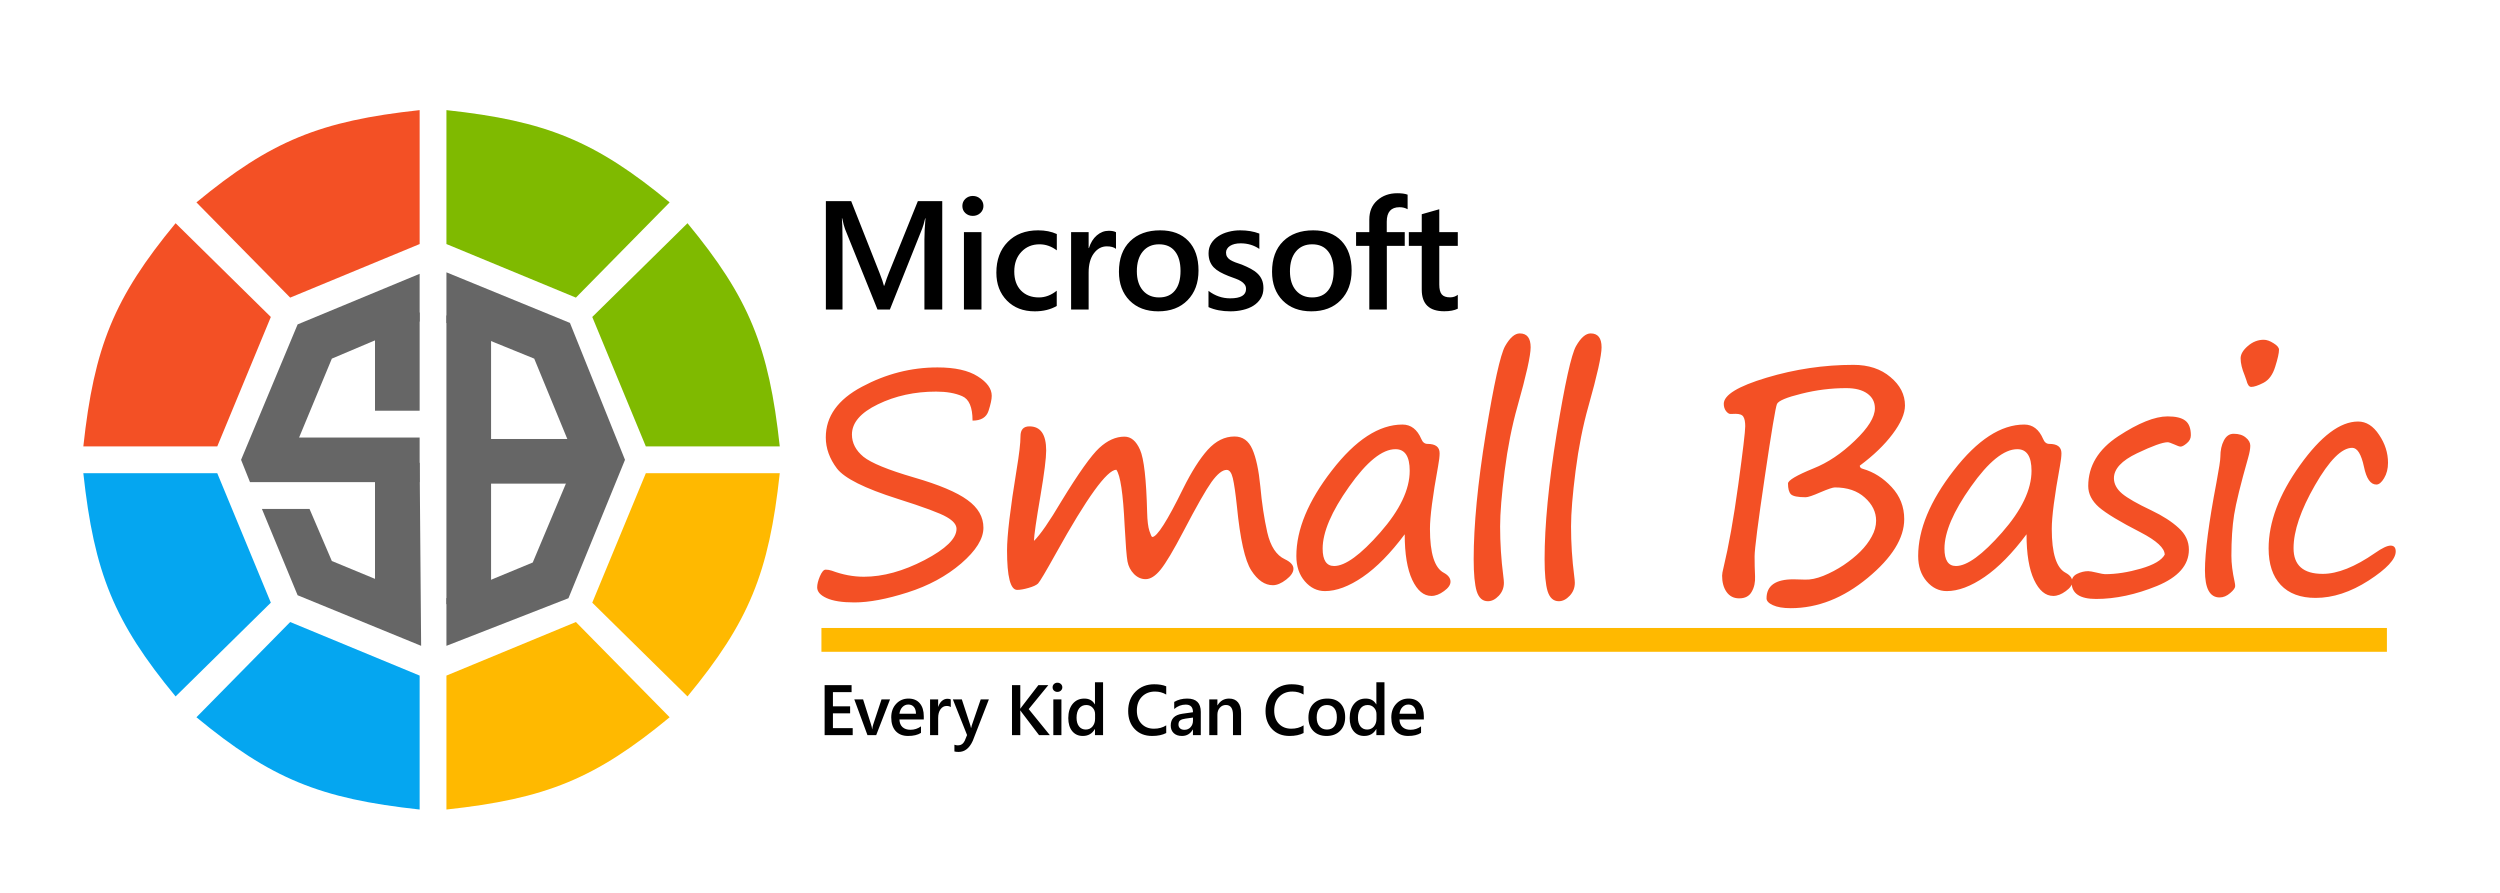 <svg width="280" height="100" viewBox="0 0 840 300" fill="none" xmlns="http://www.w3.org/2000/svg">
<path d="M286.508 247H277.074V230.195H286.133V232.562H279.863V237.32H285.641V239.676H279.863V244.645H286.508V247ZM299.047 235L294.407 247H291.465L287.047 235H290L292.661 243.391C292.864 244.008 292.989 244.547 293.036 245.008H293.071C293.141 244.43 293.25 243.906 293.399 243.438L296.188 235H299.047ZM310.392 241.738H302.212C302.243 242.848 302.583 243.703 303.231 244.305C303.888 244.906 304.786 245.207 305.927 245.207C307.208 245.207 308.384 244.824 309.454 244.059V246.25C308.36 246.938 306.915 247.281 305.118 247.281C303.353 247.281 301.966 246.738 300.958 245.652C299.958 244.559 299.458 243.023 299.458 241.047C299.458 239.18 300.009 237.66 301.11 236.488C302.22 235.309 303.595 234.719 305.235 234.719C306.876 234.719 308.145 235.246 309.044 236.301C309.942 237.355 310.392 238.82 310.392 240.695V241.738ZM307.767 239.816C307.759 238.84 307.528 238.082 307.075 237.543C306.622 236.996 305.997 236.723 305.2 236.723C304.419 236.723 303.755 237.008 303.208 237.578C302.669 238.148 302.337 238.895 302.212 239.816H307.767ZM319.462 237.59C319.134 237.332 318.662 237.203 318.044 237.203C317.24 237.203 316.568 237.566 316.029 238.293C315.49 239.02 315.22 240.008 315.22 241.258V247H312.501V235H315.22V237.473H315.267C315.533 236.629 315.939 235.973 316.486 235.504C317.04 235.027 317.658 234.789 318.337 234.789C318.83 234.789 319.205 234.863 319.462 235.012V237.59ZM332.26 235L326.846 248.922C325.721 251.406 324.143 252.648 322.111 252.648C321.541 252.648 321.064 252.598 320.682 252.496V250.234C321.111 250.375 321.502 250.445 321.853 250.445C322.869 250.445 323.627 249.945 324.127 248.945L324.935 246.977L320.166 235H323.178L326.037 243.719C326.068 243.828 326.139 244.117 326.248 244.586H326.307C326.346 244.406 326.416 244.125 326.518 243.742L329.518 235H332.26ZM352.745 247H349.112L343.265 239.312C343.046 239.023 342.913 238.828 342.866 238.727H342.819V247H340.03V230.195H342.819V238.094H342.866C342.96 237.922 343.093 237.73 343.265 237.52L348.901 230.195H352.241L345.643 238.258L352.745 247ZM355.288 232.48C354.843 232.48 354.46 232.336 354.14 232.047C353.827 231.758 353.671 231.391 353.671 230.945C353.671 230.5 353.827 230.129 354.14 229.832C354.46 229.535 354.843 229.387 355.288 229.387C355.749 229.387 356.14 229.535 356.46 229.832C356.781 230.129 356.941 230.5 356.941 230.945C356.941 231.367 356.781 231.73 356.46 232.035C356.14 232.332 355.749 232.48 355.288 232.48ZM356.636 247H353.917V235H356.636V247ZM370.629 247H367.91V244.961H367.863C366.988 246.508 365.64 247.281 363.82 247.281C362.344 247.281 361.16 246.746 360.269 245.676C359.387 244.598 358.945 243.133 358.945 241.281C358.945 239.297 359.433 237.707 360.41 236.512C361.394 235.316 362.703 234.719 364.336 234.719C365.953 234.719 367.129 235.367 367.863 236.664H367.91V229.234H370.629V247ZM367.945 241.516V239.945C367.945 239.094 367.668 238.371 367.113 237.777C366.558 237.184 365.851 236.887 364.992 236.887C363.976 236.887 363.176 237.266 362.59 238.023C362.012 238.781 361.723 239.832 361.723 241.176C361.723 242.395 362 243.359 362.555 244.07C363.117 244.773 363.871 245.125 364.816 245.125C365.746 245.125 366.5 244.785 367.078 244.105C367.656 243.418 367.945 242.555 367.945 241.516ZM391.852 246.297C390.587 246.953 389.012 247.281 387.13 247.281C384.692 247.281 382.739 246.512 381.27 244.973C379.802 243.434 379.067 241.414 379.067 238.914C379.067 236.227 379.891 234.055 381.54 232.398C383.196 230.742 385.286 229.914 387.809 229.914C389.434 229.914 390.782 230.145 391.852 230.605V233.371C390.72 232.699 389.47 232.363 388.102 232.363C386.282 232.363 384.805 232.945 383.673 234.109C382.548 235.273 381.985 236.828 381.985 238.773C381.985 240.625 382.512 242.102 383.567 243.203C384.622 244.297 386.009 244.844 387.727 244.844C389.313 244.844 390.688 244.469 391.852 243.719V246.297ZM403.466 247H400.829V245.125H400.783C399.954 246.562 398.74 247.281 397.138 247.281C395.958 247.281 395.033 246.961 394.361 246.32C393.697 245.68 393.365 244.832 393.365 243.777C393.365 241.512 394.669 240.191 397.279 239.816L400.841 239.312C400.841 237.602 400.029 236.746 398.404 236.746C396.974 236.746 395.685 237.238 394.536 238.223V235.844C395.802 235.094 397.263 234.719 398.919 234.719C401.95 234.719 403.466 236.211 403.466 239.195V247ZM400.841 241.105L398.322 241.457C397.54 241.559 396.95 241.75 396.552 242.031C396.161 242.305 395.966 242.789 395.966 243.484C395.966 243.992 396.146 244.41 396.505 244.738C396.872 245.059 397.361 245.219 397.97 245.219C398.798 245.219 399.482 244.93 400.021 244.352C400.568 243.766 400.841 243.031 400.841 242.148V241.105ZM417.002 247H414.283V240.238C414.283 237.996 413.49 236.875 411.904 236.875C411.076 236.875 410.392 237.188 409.853 237.812C409.314 238.43 409.045 239.211 409.045 240.156V247H406.314V235H409.045V236.992H409.092C409.99 235.477 411.287 234.719 412.982 234.719C414.287 234.719 415.283 235.145 415.97 235.996C416.658 236.84 417.002 238.062 417.002 239.664V247ZM438.003 246.297C436.737 246.953 435.163 247.281 433.28 247.281C430.842 247.281 428.889 246.512 427.421 244.973C425.952 243.434 425.217 241.414 425.217 238.914C425.217 236.227 426.042 234.055 427.69 232.398C429.346 230.742 431.436 229.914 433.96 229.914C435.585 229.914 436.932 230.145 438.003 230.605V233.371C436.87 232.699 435.62 232.363 434.253 232.363C432.432 232.363 430.956 232.945 429.823 234.109C428.698 235.273 428.135 236.828 428.135 238.773C428.135 240.625 428.663 242.102 429.717 243.203C430.772 244.297 432.159 244.844 433.878 244.844C435.464 244.844 436.839 244.469 438.003 243.719V246.297ZM445.726 247.281C443.874 247.281 442.394 246.723 441.284 245.605C440.183 244.48 439.632 242.992 439.632 241.141C439.632 239.125 440.206 237.551 441.355 236.418C442.511 235.285 444.066 234.719 446.019 234.719C447.894 234.719 449.355 235.27 450.402 236.371C451.448 237.473 451.972 239 451.972 240.953C451.972 242.867 451.405 244.402 450.273 245.559C449.148 246.707 447.632 247.281 445.726 247.281ZM445.855 236.887C444.792 236.887 443.952 237.258 443.335 238C442.718 238.742 442.409 239.766 442.409 241.07C442.409 242.328 442.722 243.32 443.347 244.047C443.972 244.766 444.808 245.125 445.855 245.125C446.925 245.125 447.745 244.77 448.316 244.059C448.894 243.348 449.183 242.336 449.183 241.023C449.183 239.703 448.894 238.684 448.316 237.965C447.745 237.246 446.925 236.887 445.855 236.887ZM465.179 247H462.461V244.961H462.414C461.539 246.508 460.191 247.281 458.371 247.281C456.894 247.281 455.711 246.746 454.82 245.676C453.937 244.598 453.496 243.133 453.496 241.281C453.496 239.297 453.984 237.707 454.961 236.512C455.945 235.316 457.254 234.719 458.886 234.719C460.504 234.719 461.679 235.367 462.414 236.664H462.461V229.234H465.179V247ZM462.496 241.516V239.945C462.496 239.094 462.218 238.371 461.664 237.777C461.109 237.184 460.402 236.887 459.543 236.887C458.527 236.887 457.726 237.266 457.14 238.023C456.562 238.781 456.273 239.832 456.273 241.176C456.273 242.395 456.55 243.359 457.105 244.07C457.668 244.773 458.422 245.125 459.367 245.125C460.297 245.125 461.05 244.785 461.629 244.105C462.207 243.418 462.496 242.555 462.496 241.516ZM478.41 241.738H470.231C470.262 242.848 470.602 243.703 471.25 244.305C471.906 244.906 472.805 245.207 473.945 245.207C475.227 245.207 476.402 244.824 477.473 244.059V246.25C476.379 246.938 474.934 247.281 473.137 247.281C471.371 247.281 469.985 246.738 468.977 245.652C467.977 244.559 467.477 243.023 467.477 241.047C467.477 239.18 468.027 237.66 469.129 236.488C470.238 235.309 471.613 234.719 473.254 234.719C474.895 234.719 476.164 235.246 477.063 236.301C477.961 237.355 478.41 238.82 478.41 240.695V241.738ZM475.785 239.816C475.777 238.84 475.547 238.082 475.094 237.543C474.641 236.996 474.016 236.723 473.219 236.723C472.438 236.723 471.774 237.008 471.227 237.578C470.688 238.148 470.356 238.895 470.231 239.816H475.785Z" fill="black"/>
<line x1="276" y1="215" x2="802" y2="215" stroke="#FFB900" stroke-width="8"/>
<path d="M326.773 141.328C326.773 136.826 325.605 134.083 323.27 133.102C320.934 132.086 318.022 131.578 314.535 131.578C307.358 131.578 300.841 133 294.984 135.844C289.161 138.654 286.25 142.039 286.25 146C286.25 148.844 287.536 151.332 290.109 153.465C292.716 155.564 298.37 157.883 307.07 160.422C315.5 162.859 321.492 165.382 325.047 167.988C328.635 170.561 330.43 173.676 330.43 177.332C330.43 181.022 327.941 185.017 322.965 189.316C317.988 193.582 311.979 196.832 304.938 199.066C297.93 201.301 291.971 202.418 287.062 202.418C282.966 202.418 279.852 201.927 277.719 200.945C275.62 199.997 274.57 198.796 274.57 197.34C274.57 196.324 274.875 195.089 275.484 193.633C276.128 192.143 276.771 191.398 277.414 191.398C278.091 191.398 278.785 191.517 279.496 191.754C283.118 193.108 286.707 193.785 290.262 193.785C296.66 193.785 303.448 191.923 310.625 188.199C317.802 184.441 321.391 180.938 321.391 177.688C321.391 176.299 320.29 174.979 318.09 173.727C315.923 172.44 310.405 170.392 301.535 167.582C290.533 164.095 283.762 160.71 281.223 157.426C278.717 154.108 277.465 150.621 277.465 146.965C277.465 139.923 281.51 134.253 289.602 129.953C297.693 125.62 306.156 123.453 314.992 123.453C320.849 123.453 325.352 124.452 328.5 126.449C331.648 128.413 333.223 130.596 333.223 133C333.223 134.151 332.867 135.827 332.156 138.027C331.445 140.228 329.651 141.328 326.773 141.328ZM375.08 157.832C371.931 157.9 365.194 167.227 354.869 185.812C351.382 192.076 349.351 195.495 348.775 196.07C348.2 196.612 347.133 197.103 345.576 197.543C344.052 197.983 342.783 198.203 341.767 198.203C339.499 198.203 338.365 193.785 338.365 184.949C338.365 179.973 339.431 170.967 341.564 157.934C342.444 152.652 342.884 148.878 342.884 146.609C342.884 144.375 343.883 143.258 345.881 143.258C349.638 143.258 351.517 145.966 351.517 151.383C351.517 153.922 350.891 158.898 349.638 166.312C348.183 174.776 347.438 179.922 347.404 181.75C349.503 179.719 352.584 175.267 356.646 168.395C362.401 158.983 366.633 153.025 369.342 150.52C372.084 147.98 374.911 146.711 377.822 146.711C380.023 146.711 381.766 148.184 383.052 151.129C384.373 154.074 385.168 161.099 385.439 172.203C385.507 174.979 385.761 177.044 386.201 178.398C386.641 179.753 386.963 180.43 387.166 180.43C388.757 180.43 392.21 175.013 397.525 164.18C400.369 158.458 403.128 154.108 405.802 151.129C408.511 148.15 411.507 146.66 414.791 146.66C417.533 146.66 419.53 148.082 420.783 150.926C422.036 153.736 422.933 157.917 423.474 163.469C423.982 169.089 424.761 174.234 425.81 178.906C426.894 183.578 428.857 186.574 431.701 187.895C433.631 188.809 434.595 189.875 434.595 191.094C434.595 192.279 433.783 193.497 432.158 194.75C430.533 196.003 429.043 196.629 427.689 196.629C424.981 196.629 422.56 194.97 420.427 191.652C418.295 188.335 416.687 181.158 415.603 170.121C415.129 165.686 414.672 162.538 414.232 160.676C413.792 158.814 413.098 157.883 412.15 157.883C410.728 157.883 409.036 159.237 407.072 161.945C405.142 164.654 402.011 170.155 397.677 178.449C394.292 184.915 391.719 189.232 389.959 191.398C388.232 193.531 386.556 194.598 384.931 194.598C383.476 194.598 382.172 194.022 381.021 192.871C379.87 191.686 379.142 190.281 378.838 188.656C378.533 186.997 378.211 182.952 377.873 176.52C377.365 165.822 376.434 159.592 375.08 157.832ZM471.984 179.516C467.244 185.88 462.555 190.654 457.917 193.836C453.279 197.018 449.031 198.609 445.171 198.609C442.565 198.609 440.313 197.509 438.417 195.309C436.522 193.108 435.574 190.281 435.574 186.828C435.574 177.924 439.552 168.344 447.507 158.086C455.463 147.794 463.368 142.648 471.222 142.648C474.066 142.648 476.182 144.273 477.57 147.523C478.01 148.607 478.704 149.148 479.652 149.148C482.36 149.148 483.714 150.198 483.714 152.297C483.714 153.346 483.545 154.785 483.206 156.613C481.378 166.6 480.464 173.642 480.464 177.738C480.464 185.931 482.022 190.84 485.136 192.465C486.626 193.277 487.371 194.276 487.371 195.461C487.371 196.51 486.643 197.56 485.187 198.609C483.731 199.693 482.326 200.234 480.972 200.234C478.365 200.234 476.216 198.44 474.523 194.852C472.83 191.263 471.984 186.151 471.984 179.516ZM468.886 150.926C464.417 150.926 459.221 155.124 453.296 163.52C447.372 171.882 444.41 178.822 444.41 184.34C444.41 188.233 445.696 190.18 448.269 190.18C451.993 190.18 457.156 186.422 463.757 178.906C470.359 171.391 473.66 164.484 473.66 158.188C473.66 153.346 472.068 150.926 468.886 150.926ZM510.642 112.027C513.079 112.027 514.298 113.585 514.298 116.699C514.298 119.475 512.825 126.077 509.88 136.504C508.018 143.072 506.579 150.316 505.564 158.238C504.548 166.16 504.04 172.372 504.04 176.875C504.04 182.461 504.396 188.013 505.107 193.531C505.242 194.581 505.31 195.342 505.31 195.816C505.31 197.509 504.734 198.965 503.583 200.184C502.432 201.402 501.213 202.012 499.927 202.012C498.133 202.012 496.88 200.895 496.169 198.66C495.492 196.426 495.154 192.82 495.154 187.844C495.154 176.503 496.508 162.453 499.216 145.695C501.958 128.938 504.125 119.137 505.716 116.293C507.341 113.449 508.983 112.027 510.642 112.027ZM534.472 112.027C536.909 112.027 538.128 113.585 538.128 116.699C538.128 119.475 536.655 126.077 533.71 136.504C531.848 143.072 530.409 150.316 529.393 158.238C528.378 166.16 527.87 172.372 527.87 176.875C527.87 182.461 528.225 188.013 528.936 193.531C529.072 194.581 529.14 195.342 529.14 195.816C529.14 197.509 528.564 198.965 527.413 200.184C526.262 201.402 525.043 202.012 523.757 202.012C521.962 202.012 520.71 200.895 519.999 198.66C519.322 196.426 518.983 192.82 518.983 187.844C518.983 176.503 520.337 162.453 523.046 145.695C525.788 128.938 527.955 119.137 529.546 116.293C531.171 113.449 532.813 112.027 534.472 112.027ZM624.889 156.461C624.889 157.003 625.228 157.358 625.905 157.527C629.561 158.577 632.794 160.625 635.604 163.672C638.414 166.685 639.819 170.273 639.819 174.438C639.819 180.836 635.722 187.421 627.53 194.191C619.337 200.962 610.721 204.348 601.682 204.348C599.143 204.348 597.146 204.009 595.69 203.332C594.268 202.689 593.557 201.927 593.557 201.047C593.557 196.781 596.57 194.648 602.596 194.648C603.442 194.648 604.746 194.682 606.506 194.75C608.3 194.818 610.349 194.395 612.651 193.48C614.987 192.533 617.255 191.331 619.455 189.875C621.656 188.385 623.535 186.862 625.092 185.305C626.683 183.714 627.953 182.038 628.901 180.277C629.883 178.517 630.373 176.74 630.373 174.945C630.373 172.034 629.104 169.444 626.565 167.176C624.06 164.908 620.708 163.773 616.51 163.773C615.833 163.773 614.225 164.315 611.686 165.398C609.147 166.516 607.488 167.074 606.709 167.074C604.069 167.074 602.41 166.736 601.733 166.059C601.09 165.382 600.768 164.18 600.768 162.453C600.768 161.404 603.629 159.711 609.35 157.375C614.123 155.479 618.745 152.382 623.213 148.082C627.716 143.783 629.967 140.143 629.967 137.164C629.967 135.099 629.121 133.457 627.428 132.238C625.735 131.02 623.366 130.41 620.319 130.41C615.274 130.41 610.264 131.036 605.287 132.289C600.311 133.508 597.569 134.659 597.061 135.742C596.587 136.826 595.216 145.035 592.948 160.371C590.679 175.673 589.545 184.526 589.545 186.93C589.545 189.299 589.596 191.517 589.698 193.582C589.799 195.613 589.427 197.357 588.58 198.812C587.768 200.302 586.363 201.047 584.366 201.047C582.537 201.047 581.116 200.319 580.1 198.863C579.118 197.441 578.627 195.63 578.627 193.43C578.627 192.854 578.78 191.974 579.084 190.789C580.845 183.51 582.504 174.201 584.061 162.859C585.618 151.518 586.397 144.967 586.397 143.207C586.397 141.785 586.194 140.736 585.787 140.059C585.415 139.382 584.535 139.043 583.147 139.043C582.605 139.043 582.064 139.06 581.522 139.094C581.014 139.128 580.489 138.806 579.948 138.129C579.44 137.452 579.186 136.639 579.186 135.691C579.186 132.712 583.976 129.784 593.557 126.906C603.138 124.029 612.871 122.59 622.756 122.59C627.834 122.59 631.981 123.961 635.198 126.703C638.448 129.411 640.073 132.594 640.073 136.25C640.073 138.958 638.685 142.158 635.909 145.848C633.166 149.504 629.493 153.042 624.889 156.461ZM680.914 179.516C676.175 185.88 671.486 190.654 666.848 193.836C662.21 197.018 657.961 198.609 654.102 198.609C651.495 198.609 649.244 197.509 647.348 195.309C645.452 193.108 644.504 190.281 644.504 186.828C644.504 177.924 648.482 168.344 656.438 158.086C664.393 147.794 672.298 142.648 680.152 142.648C682.996 142.648 685.112 144.273 686.5 147.523C686.94 148.607 687.634 149.148 688.582 149.148C691.29 149.148 692.645 150.198 692.645 152.297C692.645 153.346 692.475 154.785 692.137 156.613C690.309 166.6 689.395 173.642 689.395 177.738C689.395 185.931 690.952 190.84 694.066 192.465C695.556 193.277 696.301 194.276 696.301 195.461C696.301 196.51 695.573 197.56 694.117 198.609C692.662 199.693 691.257 200.234 689.902 200.234C687.296 200.234 685.146 198.44 683.453 194.852C681.761 191.263 680.914 186.151 680.914 179.516ZM677.816 150.926C673.348 150.926 668.151 155.124 662.227 163.52C656.302 171.882 653.34 178.822 653.34 184.34C653.34 188.233 654.626 190.18 657.199 190.18C660.923 190.18 666.086 186.422 672.688 178.906C679.289 171.391 682.59 164.484 682.59 158.188C682.59 153.346 680.999 150.926 677.816 150.926ZM727.342 186.371C727.342 184.171 724.633 181.665 719.217 178.855C712.344 175.335 707.689 172.525 705.252 170.426C702.848 168.293 701.646 165.923 701.646 163.316C701.646 156.579 705.015 150.993 711.752 146.559C718.523 142.124 724.041 139.906 728.306 139.906C731.049 139.906 733.029 140.38 734.248 141.328C735.5 142.276 736.127 143.918 736.127 146.254C736.127 147.303 735.67 148.201 734.756 148.945C733.875 149.69 733.181 150.062 732.674 150.062C732.301 150.062 731.573 149.809 730.49 149.301C729.407 148.827 728.696 148.59 728.357 148.59C726.665 148.59 723.228 149.826 718.049 152.297C712.869 154.768 710.279 157.561 710.279 160.676C710.279 162.572 711.193 164.298 713.021 165.855C714.849 167.379 718.133 169.258 722.873 171.492C726.698 173.32 729.745 175.284 732.013 177.383C734.316 179.448 735.467 181.885 735.467 184.695C735.467 189.875 731.895 193.938 724.752 196.883C717.609 199.794 710.787 201.25 704.287 201.25C698.803 201.25 696.06 199.388 696.06 195.664C696.06 194.378 696.67 193.43 697.888 192.82C699.141 192.211 700.394 191.906 701.646 191.906C702.154 191.906 703.119 192.076 704.541 192.414C705.929 192.753 706.843 192.922 707.283 192.922C711.041 192.922 715.069 192.296 719.369 191.043C723.668 189.79 726.326 188.233 727.342 186.371ZM756.402 130.004C755.691 130.004 755.149 129.242 754.777 127.719C754.641 127.245 754.455 126.72 754.218 126.145C753.304 123.944 752.847 122.031 752.847 120.406C752.847 119.052 753.643 117.681 755.234 116.293C756.859 114.871 758.653 114.16 760.617 114.16C761.599 114.16 762.699 114.549 763.918 115.328C765.136 116.073 765.746 116.801 765.746 117.512C765.746 118.629 765.322 120.525 764.476 123.199C763.664 125.874 762.343 127.685 760.515 128.633C758.721 129.547 757.35 130.004 756.402 130.004ZM749.75 186.727C749.75 189.299 750.105 192.194 750.816 195.41C750.951 196.02 751.019 196.527 751.019 196.934C751.019 197.543 750.461 198.322 749.343 199.27C748.226 200.251 747.041 200.742 745.789 200.742C742.505 200.742 740.863 197.729 740.863 191.703C740.863 185.474 742.149 175.622 744.722 162.148C745.602 157.443 746.043 154.548 746.043 153.465C746.043 151.332 746.432 149.521 747.211 148.031C747.989 146.508 749.089 145.746 750.511 145.746C752.238 145.746 753.592 146.169 754.574 147.016C755.589 147.828 756.097 148.742 756.097 149.758C756.097 150.773 755.86 152.111 755.386 153.77C752.847 162.707 751.273 169.105 750.664 172.965C750.054 176.824 749.75 181.411 749.75 186.727ZM778.048 200.895C772.97 200.895 769.06 199.439 766.318 196.527C763.609 193.616 762.255 189.536 762.255 184.289C762.255 175.453 765.759 166.143 772.767 156.359C779.775 146.542 786.292 141.633 792.318 141.633C795.06 141.633 797.413 143.122 799.376 146.102C801.374 149.047 802.372 152.178 802.372 155.496C802.372 157.493 801.932 159.22 801.052 160.676C800.206 162.098 799.342 162.809 798.462 162.809C796.499 162.809 795.111 160.828 794.298 156.867C793.384 152.602 792.064 150.469 790.337 150.469C786.816 150.469 782.652 154.65 777.845 163.012C773.038 171.374 770.634 178.432 770.634 184.188C770.634 189.943 773.901 192.82 780.435 192.82C785.411 192.82 791.268 190.484 798.005 185.812C800.375 184.154 802.118 183.324 803.236 183.324C804.387 183.324 804.962 183.984 804.962 185.305C804.962 187.878 801.932 191.128 795.872 195.055C789.812 198.948 783.871 200.895 778.048 200.895Z" fill="#F35025"/>
<path d="M316.596 104H310.604V80.438C310.604 78.508 310.722 76.147 310.959 73.353H310.857C310.485 74.945 310.155 76.087 309.867 76.781L299 104H294.836L283.943 76.984C283.639 76.189 283.317 74.978 282.979 73.353H282.877C283.012 74.809 283.08 77.188 283.08 80.488V104H277.494V67.59H286L295.572 91.838C296.3 93.7 296.774 95.088 296.994 96.002H297.121C297.747 94.089 298.255 92.667 298.645 91.736L308.395 67.59H316.596V104ZM326.855 72.541C325.89 72.541 325.06 72.228 324.366 71.602C323.689 70.975 323.351 70.18 323.351 69.215C323.351 68.25 323.689 67.446 324.366 66.803C325.06 66.159 325.89 65.838 326.855 65.838C327.853 65.838 328.7 66.159 329.394 66.803C330.088 67.446 330.435 68.25 330.435 69.215C330.435 70.129 330.088 70.916 329.394 71.576C328.7 72.219 327.853 72.541 326.855 72.541ZM329.774 104H323.884V78H329.774V104ZM355.065 102.807C352.982 104.008 350.52 104.609 347.676 104.609C343.816 104.609 340.702 103.408 338.332 101.004C335.962 98.583 334.777 95.452 334.777 91.609C334.777 87.327 336.047 83.891 338.586 81.301C341.142 78.694 344.553 77.391 348.818 77.391C351.188 77.391 353.279 77.805 355.09 78.635V84.119C353.279 82.765 351.349 82.088 349.301 82.088C346.813 82.088 344.773 82.934 343.182 84.627C341.591 86.303 340.795 88.503 340.795 91.228C340.795 93.92 341.54 96.044 343.029 97.602C344.536 99.159 346.55 99.938 349.072 99.938C351.188 99.938 353.186 99.184 355.065 97.678V102.807ZM374.972 83.611C374.261 83.053 373.237 82.773 371.9 82.773C370.156 82.773 368.7 83.561 367.532 85.135C366.364 86.709 365.78 88.85 365.78 91.559V104H359.89V78H365.78V83.357H365.882C366.457 81.529 367.338 80.107 368.523 79.092C369.724 78.059 371.062 77.543 372.534 77.543C373.601 77.543 374.413 77.704 374.972 78.025V83.611ZM389.166 104.609C385.154 104.609 381.947 103.399 379.543 100.979C377.156 98.541 375.963 95.316 375.963 91.305C375.963 86.938 377.207 83.527 379.695 81.072C382.201 78.618 385.569 77.391 389.801 77.391C393.863 77.391 397.029 78.584 399.297 80.971C401.565 83.357 402.699 86.667 402.699 90.898C402.699 95.046 401.472 98.372 399.018 100.877C396.58 103.365 393.296 104.609 389.166 104.609ZM389.445 82.088C387.143 82.088 385.324 82.892 383.986 84.5C382.649 86.108 381.981 88.326 381.981 91.152C381.981 93.878 382.658 96.027 384.012 97.602C385.366 99.159 387.177 99.938 389.445 99.938C391.764 99.938 393.542 99.167 394.777 97.627C396.03 96.087 396.656 93.894 396.656 91.051C396.656 88.19 396.03 85.981 394.777 84.424C393.542 82.867 391.764 82.088 389.445 82.088ZM406.052 103.188V97.728C408.252 99.404 410.682 100.242 413.339 100.242C416.894 100.242 418.671 99.193 418.671 97.094C418.671 96.501 418.519 96.002 418.214 95.596C417.909 95.172 417.495 94.8 416.97 94.478C416.462 94.157 415.853 93.869 415.142 93.615C414.448 93.361 413.669 93.074 412.806 92.752C411.739 92.329 410.775 91.88 409.911 91.406C409.065 90.932 408.354 90.399 407.779 89.807C407.22 89.197 406.797 88.512 406.509 87.75C406.221 86.988 406.077 86.1 406.077 85.084C406.077 83.831 406.374 82.731 406.966 81.783C407.558 80.818 408.354 80.014 409.353 79.371C410.351 78.711 411.486 78.22 412.755 77.898C414.025 77.56 415.336 77.391 416.691 77.391C419.094 77.391 421.244 77.755 423.14 78.482V83.637C421.312 82.384 419.213 81.758 416.843 81.758C416.098 81.758 415.421 81.834 414.812 81.986C414.219 82.139 413.711 82.35 413.288 82.621C412.865 82.892 412.535 83.222 412.298 83.611C412.061 83.984 411.943 84.398 411.943 84.856C411.943 85.414 412.061 85.888 412.298 86.277C412.535 86.667 412.882 87.014 413.339 87.318C413.813 87.606 414.372 87.877 415.015 88.131C415.675 88.368 416.428 88.63 417.275 88.918C418.392 89.375 419.39 89.841 420.271 90.314C421.168 90.788 421.93 91.33 422.556 91.939C423.182 92.532 423.665 93.226 424.003 94.022C424.342 94.8 424.511 95.731 424.511 96.814C424.511 98.135 424.206 99.286 423.597 100.268C422.988 101.249 422.175 102.062 421.159 102.705C420.144 103.348 418.967 103.822 417.63 104.127C416.31 104.449 414.913 104.609 413.441 104.609C410.597 104.609 408.134 104.135 406.052 103.188ZM440.61 104.609C436.598 104.609 433.39 103.399 430.987 100.979C428.6 98.541 427.406 95.316 427.406 91.305C427.406 86.938 428.651 83.527 431.139 81.072C433.644 78.618 437.013 77.391 441.244 77.391C445.307 77.391 448.472 78.584 450.74 80.971C453.009 83.357 454.143 86.667 454.143 90.898C454.143 95.046 452.916 98.372 450.461 100.877C448.024 103.365 444.74 104.609 440.61 104.609ZM440.889 82.088C438.587 82.088 436.767 82.892 435.43 84.5C434.093 86.108 433.424 88.326 433.424 91.152C433.424 93.878 434.101 96.027 435.455 97.602C436.809 99.159 438.621 99.938 440.889 99.938C443.208 99.938 444.985 99.167 446.221 97.627C447.474 96.087 448.1 93.894 448.1 91.051C448.1 88.19 447.474 85.981 446.221 84.424C444.985 82.867 443.208 82.088 440.889 82.088ZM472.958 70.307C472.163 69.85 471.257 69.621 470.241 69.621C467.381 69.621 465.95 71.238 465.95 74.471V78H471.993V82.621H465.976V104H460.085V82.621H455.642V78H460.085V73.785C460.085 71.043 460.982 68.885 462.777 67.311C464.571 65.719 466.814 64.924 469.505 64.924C470.961 64.924 472.112 65.085 472.958 65.406V70.307ZM489.819 103.721C488.668 104.296 487.153 104.584 485.274 104.584C480.229 104.584 477.707 102.163 477.707 97.322V82.621H473.366V78H477.707V71.982L483.598 70.307V78H489.819V82.621H483.598V95.621C483.598 97.162 483.877 98.262 484.436 98.922C484.994 99.582 485.925 99.912 487.229 99.912C488.228 99.912 489.091 99.624 489.819 99.049V103.721Z" fill="black"/>
<path d="M193.5 100L225 68C199.97 47.344 183.51 40.635 150 37V82L193.5 100Z" fill="#7FBA00"/>
<path d="M97.5 100L66 68C91.03 47.344 107.49 40.635 141 37V82L97.5 100Z" fill="#F35025"/>
<path d="M193.5 209L225 241C199.97 261.656 183.51 268.365 150 272V227L193.5 209Z" fill="#FFB900"/>
<path d="M97.5 209L66 241C91.03 261.656 107.49 268.365 141 272V227L97.5 209Z" fill="#05A6F0"/>
<path d="M91 106.5L59 75C38.344 100.03 31.635 116.49 28 150H73L91 106.5Z" fill="#F35025"/>
<path d="M199 106.5L231 75C251.656 100.03 258.365 116.49 262 150H217L199 106.5Z" fill="#7FBA00"/>
<path d="M91 202.5L59 234C38.344 208.97 31.635 192.51 28 159H73L91 202.5Z" fill="#05A6F0"/>
<path d="M199 202.5L231 234C251.656 208.97 258.365 192.51 262 159H217L199 202.5Z" fill="#FFB900"/>
<path d="M104 171H88L100 200L141.5 217L141 155.5H126V194.5L111.5 188.5L104 171Z" fill="#666666"/>
<path d="M141 92V108L111.5 120.5L100.5 147H141V162H84L81 154.5L100 109L141 92Z" fill="#666666"/>
<path d="M191.5 108.5L150 91.5V108.5L179.5 120.5L193.5 154.5L179 189L150 201V217L191 201L210 154.5L191.5 108.5Z" fill="#666666"/>
<rect x="126" y="105" width="15" height="33" fill="#666666"/>
<rect x="157" y="162.5" width="15" height="46" transform="rotate(-90 157 162.5)" fill="#666666"/>
<rect x="150" y="106" width="15" height="97" fill="#666666"/>
</svg>
